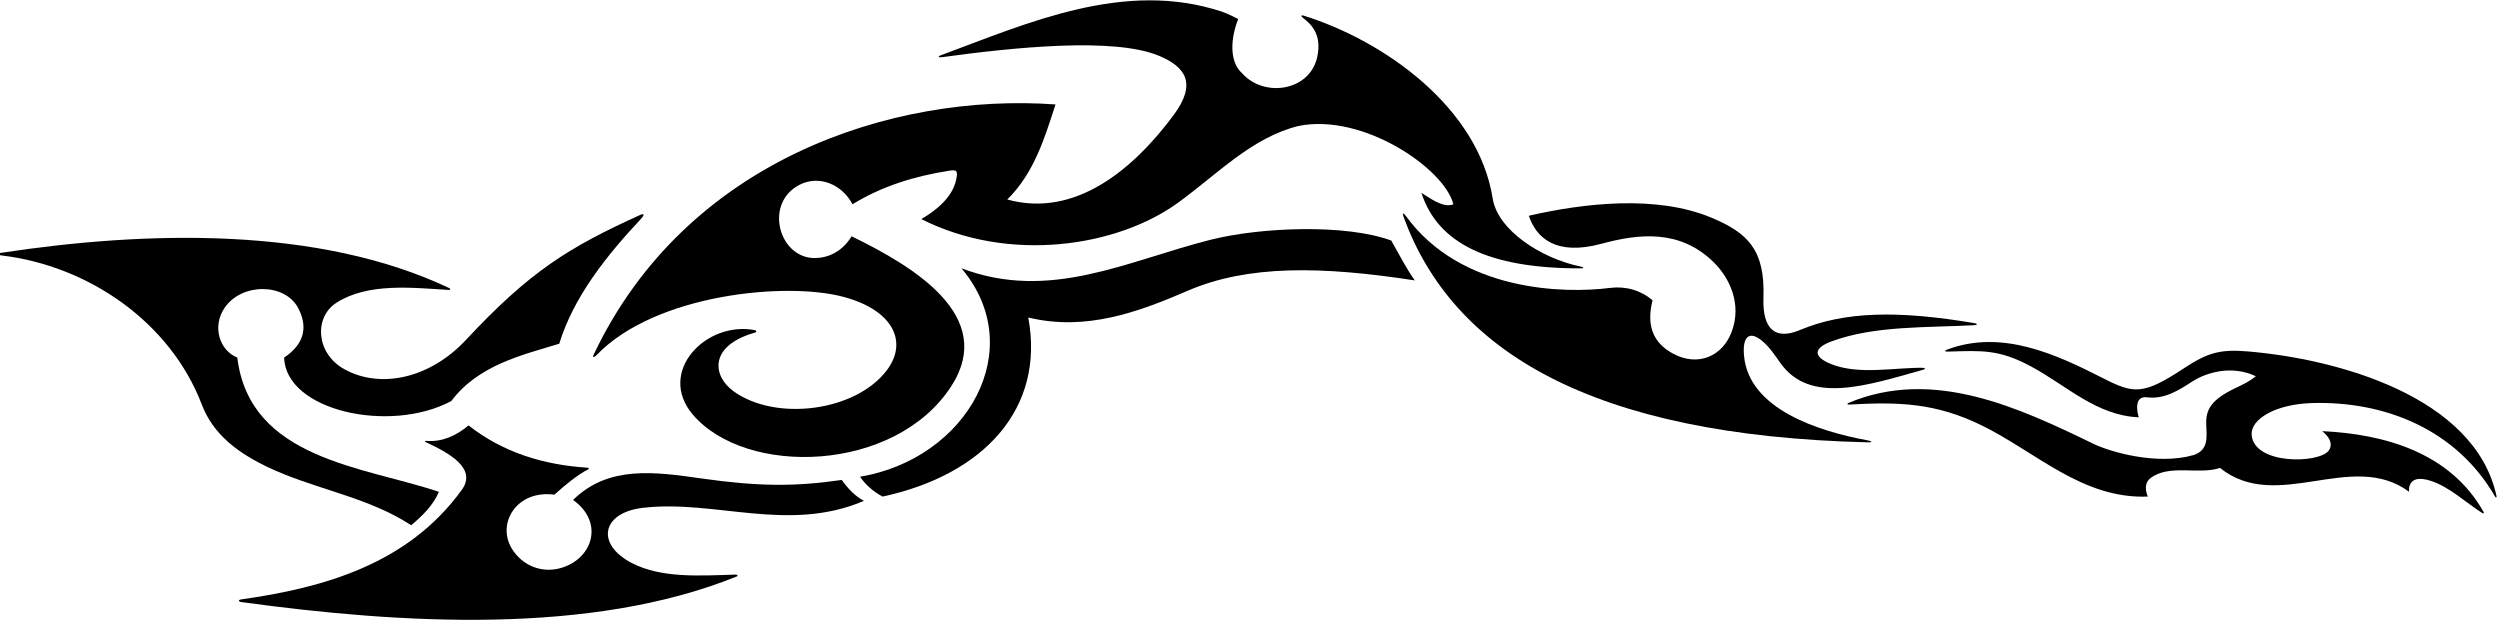 <?xml version="1.0" encoding="UTF-8"?>
<svg xmlns="http://www.w3.org/2000/svg" xmlns:xlink="http://www.w3.org/1999/xlink" width="570pt" height="142pt" viewBox="0 0 570 142" version="1.1">
<g id="surface1">
<path style=" stroke:none;fill-rule:nonzero;fill:rgb(0%,0%,0%);fill-opacity:1;" d="M 135.402 80.758 C 135.016 81.574 135.402 81.602 136.035 80.945 C 149.461 66.992 179.363 64.184 192.371 67.699 C 203.789 70.781 207.023 78.047 202.199 84.418 C 195.047 93.867 176.812 96.145 167.234 89.195 C 162.43 85.707 161.559 78.836 172.156 75.824 C 172.508 75.727 172.5 75.348 172.129 75.277 C 160.965 73.102 149.711 84.785 157.934 94.492 C 170.012 108.754 204.078 107.859 216.895 88.051 C 227.27 72.02 208.164 60.695 194.152 53.867 C 194.152 53.867 191.664 58.758 185.84 58.836 C 177.566 58.941 174.086 46.27 182.355 42.102 C 186.719 39.902 191.945 41.961 194.371 46.574 C 201.098 42.434 208.512 40.164 216.426 38.922 C 218.219 38.637 218.426 38.973 217.996 41.004 C 217.172 44.93 213.508 47.973 210.055 49.949 C 230.145 60.086 254.73 56.262 268.562 46.242 C 277.461 39.805 285.426 31.324 296.086 28.715 C 310.789 25.738 329.336 38.438 331.371 46.574 C 329.043 47.543 325.898 45.055 324.074 43.961 C 327.766 55.352 339.219 61.23 360.445 61.188 C 361.211 61.188 361.203 60.945 360.426 60.785 C 351.324 58.906 341.477 52.469 340.332 45.246 C 337.059 24.559 315.73 9.328 297.156 3.539 C 296.691 3.395 296.559 3.684 297.004 4.016 C 299.051 5.555 301.461 7.957 300.309 13.078 C 298.574 20.781 288.242 22.32 283.234 16.734 C 280.051 13.945 280.719 8.316 282.309 4.336 C 282.309 4.336 280.07 3.148 278.602 2.66 C 256.398 -4.684 234.418 5.23 214.469 12.617 C 213.793 12.867 213.934 13.152 214.699 13.047 C 230.871 10.836 254.016 8.383 264.348 12.762 C 270.156 15.223 273.035 18.906 267.578 26.254 C 258.449 38.555 245.16 49.777 229.656 45.484 C 235.754 39.492 238.148 31.547 240.656 23.812 C 203.43 21.133 156.438 36.492 135.402 80.758 "/>
<path style=" stroke:none;fill-rule:nonzero;fill:rgb(0%,0%,0%);fill-opacity:1;" d="M 425.867 100.414 C 414.555 98.328 398.84 93.297 397.648 81.223 C 397.199 76.688 398.867 75.246 401.871 77.812 C 403.527 79.23 404.707 81.047 405.961 82.805 C 412.715 92.27 425.648 87.898 438.578 84.273 C 438.996 84.156 438.949 83.875 438.492 83.867 C 432.137 83.742 423.863 85.566 417.496 83.008 C 413.16 81.266 413.625 79.316 417.504 77.867 C 427.402 74.176 439.484 74.738 450.203 74.141 C 450.855 74.102 450.887 73.797 450.27 73.691 C 432.723 70.723 420.539 70.992 410.371 75.25 C 404.961 77.516 401.805 75.344 402.066 67.863 C 402.449 56.977 398.508 53.109 390.242 49.645 C 377.73 44.395 361.184 46.297 348.574 49.188 C 350.211 54.094 354.59 58.426 365.094 55.586 C 373.613 53.285 382.957 52.191 390.711 59.781 C 394.23 63.227 397.273 69.238 394.789 75.738 C 392.664 81.301 387.094 83.605 381.578 80.695 C 376.629 78.078 375.414 73.934 376.781 68.461 C 374.129 66.203 370.676 65.184 367.066 65.645 C 356.621 66.984 333.059 66.48 320.57 49.273 C 319.938 48.398 319.672 48.504 320.039 49.52 C 331.16 79.887 362.5 99.34 425.969 100.855 C 426.93 100.879 426.898 100.605 425.867 100.414 "/>
<path style=" stroke:none;fill-rule:nonzero;fill:rgb(0%,0%,0%);fill-opacity:1;" d="M 93.746 119.754 C 96.359 117.578 98.863 115.07 100.062 112.133 C 82.855 106.359 56.938 104.727 54.105 81.531 C 50.004 79.871 48.316 74.402 51.223 70.16 C 55.145 64.441 64.949 64.516 67.973 70.215 C 70.031 74.086 69.809 78.176 64.781 81.531 C 65.148 93.668 88.895 98.918 102.895 91.441 C 109.066 83.199 119.141 80.93 127.508 78.371 C 130.734 67.852 138.047 58.531 146.203 49.828 C 147.035 48.945 146.801 48.625 146.004 48.988 C 129.637 56.402 120.773 61.91 106.207 77.527 C 98.074 86.246 86.781 88.762 78.5 84.172 C 71.984 80.559 71.547 72.285 76.758 68.992 C 83.91 64.469 93.75 65.574 102.34 66.109 C 102.711 66.133 102.773 65.852 102.438 65.691 C 72.723 51.598 33.594 52.57 0.145 57.66 C -0.602 57.773 -0.457 58.148 0.355 58.242 C 20.094 60.59 38.781 73.363 46.004 92.215 C 48.457 98.617 53.742 103.684 64.68 108.09 C 74.328 111.98 84.895 113.961 93.746 119.754 "/>
<path style=" stroke:none;fill-rule:nonzero;fill:rgb(0%,0%,0%);fill-opacity:1;" d="M 276.035 54.66 C 257.098 59.414 239.434 68.855 219.199 61.164 C 234.715 79.473 220.609 104.531 196.098 108.699 C 197.184 110.336 198.988 112.047 201.23 113.219 C 224.133 108.293 238.34 93.27 234.445 72.383 C 247.496 75.594 259.617 71.129 270.73 66.316 C 284.469 60.367 301.324 60.652 322.574 63.934 C 320.707 61.316 319.152 58.289 317.215 54.848 C 306.844 51.023 287.477 51.785 276.035 54.66 "/>
<path style=" stroke:none;fill-rule:nonzero;fill:rgb(0%,0%,0%);fill-opacity:1;" d="M 569.203 113.07 C 564.242 90.332 532.77 81.797 512.363 80.113 C 506.406 79.621 503.438 80.34 498.129 83.844 C 488.617 90.121 486.562 89.844 479.41 86.191 C 468.637 80.691 456.32 75.059 443.957 79.699 C 443.223 79.977 443.383 80.188 444.164 80.164 C 452.039 79.926 455.781 79.645 463.098 83.562 C 471.094 87.844 478.012 94.77 487.645 95.145 C 487.113 93.453 486.723 90.242 489.504 90.586 C 493.414 91.07 496.629 89.078 499.742 87.047 C 502.984 84.93 508.777 83.168 514.324 85.777 C 512.965 86.922 511.41 87.656 509.859 88.391 C 503.996 91.168 502.887 93.465 503.023 96.859 C 503.141 99.711 503.566 102.594 500.164 103.746 C 491.781 106.16 481.09 103.023 477.32 101.195 C 460.43 93.016 440.754 83.711 421.402 91.895 C 421.086 92.027 421.199 92.266 421.566 92.246 C 432.797 91.598 441.23 91.848 451.633 96.895 C 464.129 102.957 474.723 113.816 489.711 113.219 C 489.711 113.219 488.367 110.48 490.324 109.004 C 494.641 105.742 501.32 108.32 506.156 106.688 C 519.223 117.141 536.215 102.438 549.281 112.133 C 549.281 112.133 548.594 107.785 554.27 109.648 C 558.598 111.07 562.391 114.754 566 117 C 566.199 117.125 566.391 116.977 566.285 116.789 C 558.664 103.086 543.426 98.945 529.461 98.301 C 529.461 98.301 532.562 100.559 530.93 102.75 C 528.723 105.711 513.852 106.023 513.375 99.113 C 513.133 95.59 518.781 92.141 527.133 91.898 C 543.867 91.406 560.102 97.992 568.891 113.242 C 569.074 113.559 569.285 113.441 569.203 113.07 "/>
<path style=" stroke:none;fill-rule:nonzero;fill:rgb(0%,0%,0%);fill-opacity:1;" d="M 191.922 109.426 C 181.223 110.992 172.766 110.91 160.035 109.102 C 149.273 107.57 138.727 106.059 130.664 113.984 C 137.66 118.98 135.289 127.125 128.219 129.406 C 123.641 130.883 119.047 128.973 116.672 125.047 C 113.227 119.344 117.754 111.648 126.398 112.785 C 128.797 110.637 131.641 108.266 134.09 107.02 C 134.332 106.898 134.277 106.656 134.016 106.641 C 123.871 105.996 114.672 103.152 106.816 96.992 C 104.129 99.281 100.805 100.844 97.18 100.516 C 96.836 100.484 96.77 100.668 97.082 100.812 C 102.281 103.23 108.867 106.754 105.273 111.711 C 93.059 128.574 73.922 134 54.992 136.664 C 54.262 136.766 54.309 137.172 55.07 137.277 C 91.34 142.246 134.703 144.887 167.949 131.445 C 168.336 131.289 168.168 130.996 167.695 131.008 C 159.504 131.254 150.812 131.879 144.023 128.352 C 135.805 124.082 137.141 116.906 146.547 115.789 C 162.984 113.844 179.672 121.586 196.984 114.199 C 194.914 113.109 193.23 111.277 191.922 109.426 "/>
</g>
</svg>
